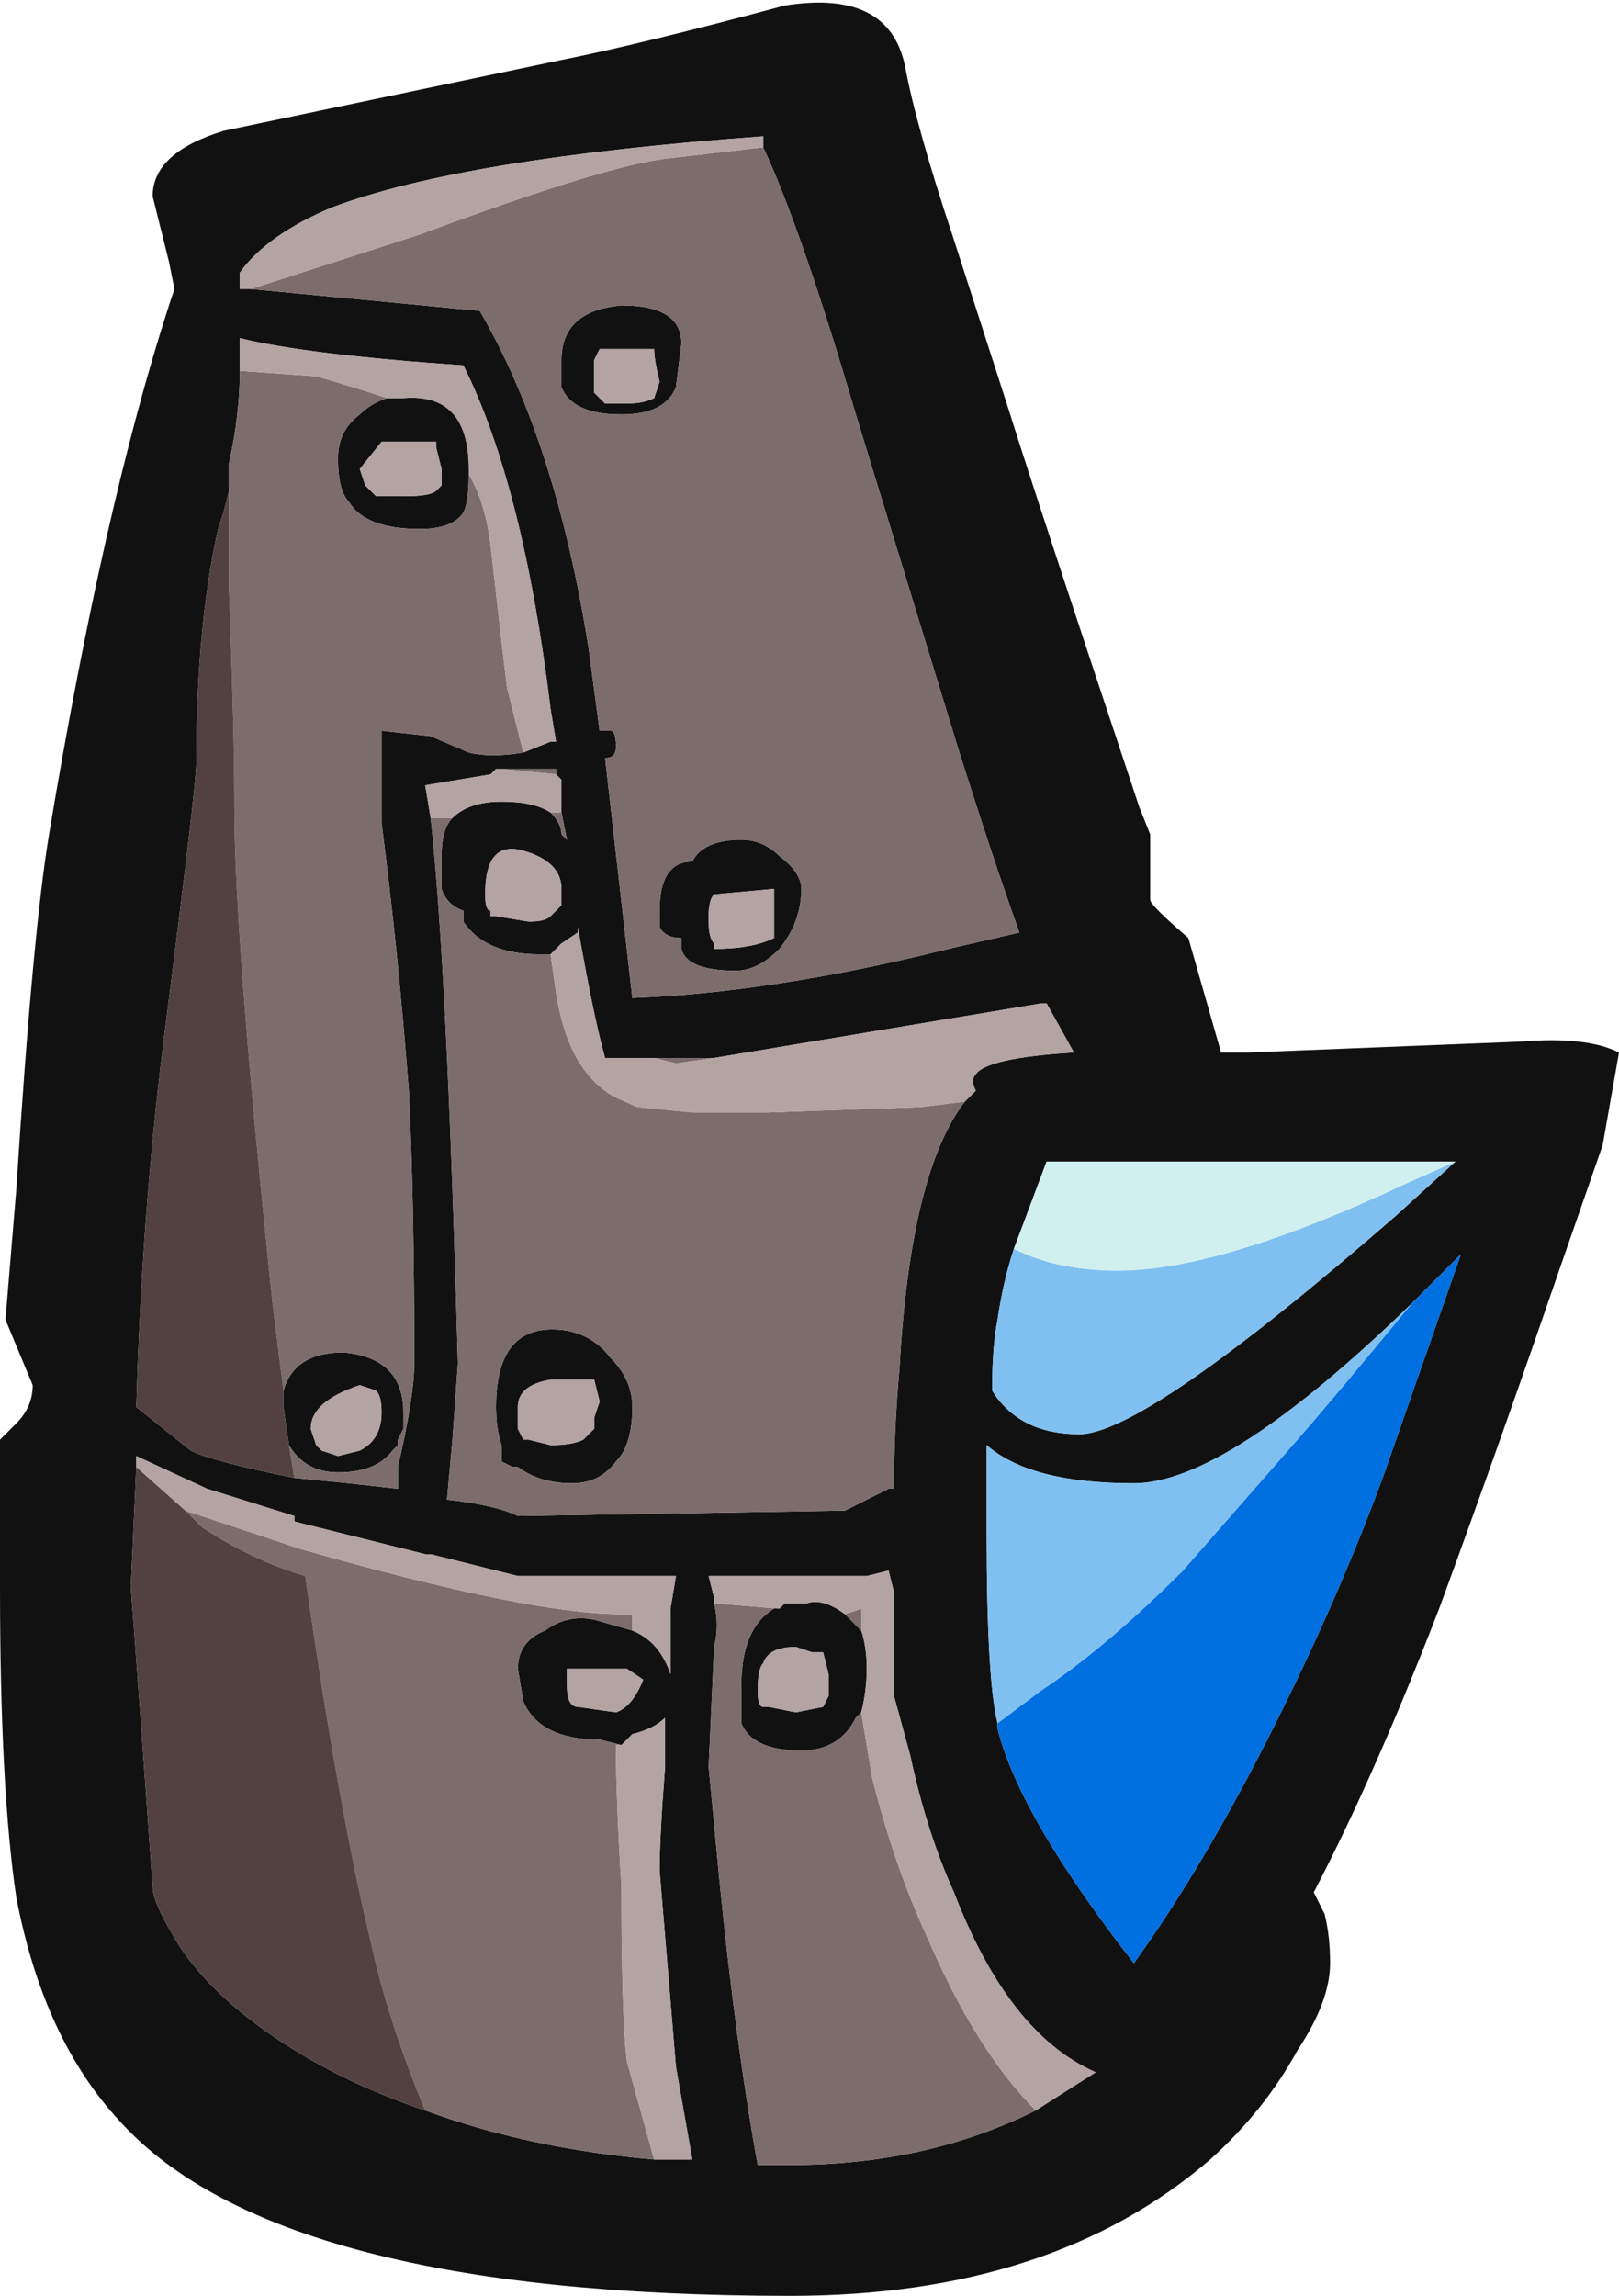 <?xml version="1.0" encoding="UTF-8" standalone="no"?>
<svg xmlns:ffdec="https://www.free-decompiler.com/flash" xmlns:xlink="http://www.w3.org/1999/xlink" ffdec:objectType="shape" height="21.05px" width="14.85px" xmlns="http://www.w3.org/2000/svg">
  <g transform="matrix(1.0, 0.0, 0.0, 1.0, 3.4, 8.85)">
    <path d="M3.6 -7.5 L3.6 -7.6 Q0.85 -7.4 -0.35 -6.95 -0.95 -6.7 -1.2 -6.35 L-1.2 -6.2 -1.1 -6.2 1.0 -6.0 Q1.7 -4.8 2.0 -2.9 L2.1 -2.15 2.2 -2.15 Q2.25 -2.15 2.25 -2.0 2.25 -1.9 2.15 -1.9 L2.4 0.3 Q3.7 0.25 5.3 -0.15 L5.95 -0.3 Q5.7 -1.0 5.4 -1.95 L4.45 -5.05 Q3.95 -6.75 3.6 -7.5 M3.8 -8.8 Q4.75 -8.95 4.9 -8.25 5.0 -7.7 5.35 -6.65 L5.85 -5.1 Q6.1 -4.3 7.05 -1.45 L7.15 -1.2 7.15 -0.6 Q7.15 -0.55 7.5 -0.25 L7.8 0.8 8.05 0.8 10.55 0.7 Q11.15 0.65 11.45 0.8 L11.3 1.65 10.9 2.8 Q10.35 4.4 9.8 5.9 9.2 7.45 8.65 8.5 L8.75 8.7 Q8.8 8.9 8.8 9.15 8.8 9.5 8.5 9.95 8.2 10.5 7.7 10.95 6.25 12.2 3.85 12.2 -0.85 12.2 -2.3 10.6 -3.0 9.85 -3.25 8.55 -3.4 7.55 -3.4 5.7 L-3.4 4.35 -3.25 4.2 Q-3.1 4.05 -3.1 3.85 L-3.35 3.25 -3.25 2.05 Q-3.1 -0.3 -2.95 -1.2 -2.45 -4.2 -1.85 -6.05 L-1.8 -6.2 -1.85 -6.45 -2.0 -7.05 Q-2.0 -7.45 -1.35 -7.65 L1.75 -8.3 Q2.5 -8.45 3.8 -8.8 M2.05 -5.55 L2.05 -5.25 2.15 -5.15 2.35 -5.15 Q2.5 -5.15 2.6 -5.2 L2.65 -5.35 Q2.6 -5.55 2.6 -5.65 L2.1 -5.65 2.05 -5.55 M2.3 -6.05 Q2.85 -6.05 2.85 -5.7 L2.8 -5.3 Q2.7 -5.05 2.3 -5.05 1.85 -5.05 1.75 -5.3 L1.75 -5.55 Q1.75 -6.0 2.3 -6.05 M0.15 -5.2 L0.3 -5.2 Q0.9 -5.25 0.9 -4.55 L0.9 -4.5 Q0.9 -4.25 0.85 -4.15 0.75 -4.0 0.45 -4.0 -0.05 -4.0 -0.2 -4.25 -0.3 -4.35 -0.3 -4.65 -0.3 -4.9 -0.1 -5.05 0.0 -5.15 0.15 -5.2 M1.4 -1.95 L1.65 -2.05 1.7 -2.05 1.65 -2.35 Q1.4 -4.4 0.85 -5.5 -0.6 -5.6 -1.2 -5.75 L-1.2 -5.45 Q-1.2 -5.05 -1.3 -4.6 L-1.3 -4.35 -1.35 -4.15 -1.4 -4.0 Q-1.6 -3.1 -1.6 -1.85 -1.6 -1.65 -1.9 0.7 -2.1 2.3 -2.15 4.05 L-1.65 4.45 Q-1.45 4.55 -0.7 4.7 L-0.2 4.75 0.25 4.8 Q0.25 4.7 0.25 4.6 0.4 3.95 0.4 3.65 0.4 2.15 0.35 1.15 0.25 -0.15 0.1 -1.3 L0.1 -2.15 0.55 -2.1 0.9 -1.95 Q1.1 -1.9 1.4 -1.95 M0.6 -4.8 L0.1 -4.8 -0.1 -4.55 -0.05 -4.4 0.05 -4.3 0.3 -4.3 Q0.55 -4.3 0.6 -4.35 L0.65 -4.4 0.65 -4.55 0.6 -4.75 0.6 -4.8 M1.2 -1.8 L1.15 -1.8 1.1 -1.75 0.5 -1.65 0.55 -1.35 Q0.7 0.0 0.8 3.65 L0.75 4.35 0.7 4.9 Q1.15 4.95 1.35 5.05 L4.35 5.0 4.75 4.8 4.8 4.8 Q4.8 4.25 4.85 3.7 4.95 1.9 5.45 1.25 L5.55 1.15 Q5.5 1.05 5.55 1.0 5.65 0.85 6.45 0.8 L6.2 0.35 6.15 0.35 3.15 0.85 2.6 0.85 2.45 0.85 2.15 0.85 Q2.05 0.5 1.9 -0.35 L1.9 -0.3 1.75 -0.2 1.65 -0.1 1.55 -0.1 Q1.05 -0.1 0.85 -0.4 L0.85 -0.5 Q0.7 -0.55 0.65 -0.7 L0.65 -1.0 Q0.65 -1.25 0.75 -1.35 0.9 -1.5 1.2 -1.5 1.5 -1.5 1.65 -1.4 1.75 -1.3 1.75 -1.2 L1.8 -1.15 1.75 -1.4 1.75 -1.7 1.7 -1.75 1.7 -1.8 1.2 -1.8 M1.1 -0.5 L1.1 -0.45 1.15 -0.45 1.45 -0.4 Q1.6 -0.4 1.65 -0.45 L1.75 -0.55 1.75 -0.7 Q1.75 -0.95 1.4 -1.05 1.05 -1.15 1.05 -0.65 1.05 -0.5 1.1 -0.5 M2.65 -0.35 Q2.65 -0.4 2.65 -0.5 2.65 -0.95 2.95 -0.95 3.05 -1.15 3.4 -1.15 3.6 -1.15 3.75 -1.0 3.95 -0.85 3.95 -0.7 3.95 -0.4 3.75 -0.15 3.55 0.05 3.35 0.05 2.9 0.05 2.85 -0.15 L2.85 -0.25 Q2.7 -0.25 2.65 -0.35 M3.15 -0.2 L3.15 -0.15 Q3.5 -0.15 3.7 -0.25 L3.7 -0.7 3.15 -0.65 Q3.1 -0.6 3.1 -0.45 L3.1 -0.4 Q3.1 -0.25 3.15 -0.2 M5.75 6.95 L5.75 7.0 Q5.95 7.8 7.0 9.15 7.65 8.25 8.3 6.95 8.9 5.75 9.3 4.65 L10.0 2.65 9.55 3.1 Q7.85 4.75 7.0 4.75 6.05 4.75 5.65 4.4 L5.65 5.2 Q5.65 6.55 5.75 6.95 M5.9 2.6 Q5.8 2.9 5.75 3.25 5.7 3.5 5.7 3.9 5.95 4.3 6.5 4.3 7.1 4.3 9.4 2.3 L9.95 1.8 6.2 1.8 Q6.05 2.2 5.9 2.6 M2.4 4.05 Q2.4 4.4 2.25 4.55 2.1 4.75 1.85 4.75 1.55 4.75 1.35 4.6 L1.3 4.6 1.2 4.55 1.2 4.4 Q1.15 4.25 1.15 4.05 1.15 3.25 1.8 3.35 2.05 3.4 2.2 3.6 2.4 3.8 2.4 4.05 M1.95 4.35 L2.05 4.25 Q2.05 4.2 2.05 4.15 L2.1 4.0 2.05 3.8 1.65 3.8 Q1.35 3.85 1.35 4.05 1.35 4.2 1.35 4.25 L1.4 4.35 1.45 4.35 1.65 4.4 Q1.85 4.4 1.95 4.35 M0.1 4.1 Q0.1 3.95 0.05 3.9 L-0.1 3.85 Q-0.55 4.0 -0.55 4.25 L-0.5 4.4 -0.45 4.45 -0.3 4.5 -0.1 4.45 Q0.1 4.35 0.1 4.1 M-0.8 3.9 Q-0.7 3.55 -0.25 3.55 0.3 3.6 0.3 4.1 L0.3 4.25 0.25 4.35 0.25 4.4 0.2 4.45 Q0.05 4.65 -0.3 4.65 -0.6 4.65 -0.75 4.4 L-0.8 4.05 -0.8 3.9 M2.3 7.15 L2.1 7.1 Q1.55 7.1 1.4 6.75 L1.35 6.45 Q1.35 6.2 1.6 6.1 1.8 5.95 2.05 6.0 L2.4 6.1 Q2.65 6.2 2.75 6.5 L2.75 5.9 2.8 5.6 1.35 5.6 0.55 5.4 0.5 5.4 -0.7 5.1 -0.7 5.05 -1.5 4.8 -2.15 4.5 -2.15 4.6 -2.2 5.7 -2.1 7.05 -2.0 8.45 Q-2.0 8.6 -1.75 9.0 -1.45 9.45 -0.85 9.85 -0.25 10.25 0.5 10.5 1.45 10.85 2.6 10.95 L2.95 10.95 2.8 10.1 2.65 8.3 Q2.65 8.0 2.7 7.35 L2.7 6.9 Q2.6 7.0 2.4 7.05 L2.3 7.15 M1.8 6.45 L1.8 6.6 Q1.8 6.8 1.9 6.8 L2.25 6.85 Q2.4 6.8 2.5 6.55 L2.35 6.45 1.8 6.45 M3.8 5.85 L4.0 5.85 Q4.15 5.8 4.35 5.95 L4.5 6.1 Q4.55 6.25 4.55 6.45 4.55 6.65 4.5 6.85 L4.45 6.9 Q4.3 7.2 3.95 7.2 3.5 7.2 3.4 6.95 L3.4 6.6 Q3.4 6.0 3.8 5.85 M6.1 10.5 L6.65 10.15 Q5.85 9.8 5.35 8.5 5.1 7.95 4.95 7.25 L4.8 6.7 4.8 5.75 4.75 5.55 4.55 5.6 3.1 5.6 3.15 5.8 3.15 5.85 Q3.2 6.05 3.15 6.25 L3.1 7.35 3.2 8.4 Q3.35 9.9 3.55 11.0 L3.85 11.0 Q5.1 11.0 6.1 10.5 M3.55 6.65 Q3.55 6.8 3.6 6.8 L3.65 6.8 3.9 6.85 4.15 6.8 4.2 6.7 4.2 6.5 4.15 6.3 4.05 6.3 3.9 6.25 Q3.65 6.25 3.6 6.4 3.55 6.45 3.55 6.65" fill="#111111" fill-rule="evenodd" stroke="none"/>
    <path d="M-1.1 -6.2 L0.45 -6.7 Q2.2 -7.35 2.75 -7.4 L3.6 -7.5 Q3.95 -6.75 4.45 -5.05 L5.4 -1.95 Q5.7 -1.0 5.95 -0.3 L5.3 -0.15 Q3.7 0.25 2.4 0.3 L2.15 -1.9 Q2.25 -1.9 2.25 -2.0 2.25 -2.15 2.2 -2.15 L2.1 -2.15 2.0 -2.9 Q1.7 -4.8 1.0 -6.0 L-1.1 -6.2 M2.3 -6.05 Q1.75 -6.0 1.75 -5.55 L1.75 -5.3 Q1.85 -5.05 2.3 -5.05 2.7 -5.05 2.8 -5.3 L2.85 -5.7 Q2.85 -6.05 2.3 -6.05 M0.9 -4.5 Q1.05 -4.25 1.1 -3.85 1.2 -2.95 1.25 -2.55 L1.4 -1.95 Q1.1 -1.9 0.9 -1.95 L0.55 -2.1 0.1 -2.15 0.1 -1.3 Q0.25 -0.15 0.35 1.15 0.4 2.15 0.4 3.65 0.4 3.95 0.25 4.6 0.25 4.7 0.25 4.8 L-0.2 4.75 -0.7 4.7 -0.75 4.4 Q-0.6 4.65 -0.3 4.65 0.05 4.65 0.2 4.45 L0.25 4.4 0.25 4.35 0.3 4.25 0.3 4.1 Q0.3 3.6 -0.25 3.55 -0.7 3.55 -0.8 3.9 L-0.9 3.1 Q-1.25 -0.25 -1.25 -1.45 -1.25 -2.15 -1.3 -3.45 L-1.3 -4.35 -1.3 -4.6 Q-1.2 -5.05 -1.2 -5.45 L-0.5 -5.4 Q-0.15 -5.3 0.15 -5.2 0.0 -5.15 -0.1 -5.05 -0.3 -4.9 -0.3 -4.65 -0.3 -4.35 -0.2 -4.25 -0.05 -4.0 0.45 -4.0 0.75 -4.0 0.85 -4.15 0.9 -4.25 0.9 -4.5 M0.55 -1.35 L0.75 -1.35 Q0.65 -1.25 0.65 -1.0 L0.65 -0.7 Q0.7 -0.55 0.85 -0.5 L0.85 -0.4 Q1.05 -0.1 1.55 -0.1 L1.65 -0.1 1.7 0.25 Q1.8 0.9 2.15 1.15 2.2 1.2 2.45 1.3 L2.95 1.35 3.65 1.35 5.05 1.3 5.45 1.25 Q4.95 1.9 4.85 3.7 4.8 4.25 4.8 4.8 L4.75 4.8 4.35 5.0 1.35 5.05 Q1.15 4.95 0.7 4.9 L0.75 4.35 0.8 3.65 Q0.7 0.0 0.55 -1.35 M1.65 -1.4 L1.75 -1.4 1.8 -1.15 1.75 -1.2 Q1.75 -1.3 1.65 -1.4 M1.7 -1.75 L1.2 -1.8 1.7 -1.8 1.7 -1.75 M3.15 0.85 L2.8 0.9 2.6 0.85 3.15 0.85 M2.45 0.85 L2.45 0.85 M2.65 -0.35 Q2.7 -0.25 2.85 -0.25 L2.85 -0.15 Q2.9 0.05 3.35 0.05 3.55 0.05 3.75 -0.15 3.95 -0.4 3.95 -0.7 3.95 -0.85 3.75 -1.0 3.6 -1.15 3.4 -1.15 3.05 -1.15 2.95 -0.95 2.65 -0.95 2.65 -0.5 2.65 -0.4 2.65 -0.35 M2.4 4.05 Q2.4 3.8 2.2 3.6 2.05 3.4 1.8 3.35 1.15 3.25 1.15 4.05 1.15 4.25 1.2 4.4 L1.2 4.55 1.3 4.6 1.35 4.6 Q1.55 4.75 1.85 4.75 2.1 4.75 2.25 4.55 2.4 4.4 2.4 4.05 M2.4 6.1 L2.05 6.0 Q1.8 5.95 1.6 6.1 1.35 6.2 1.35 6.45 L1.4 6.75 Q1.55 7.1 2.1 7.1 L2.3 7.15 2.25 7.15 Q2.25 7.65 2.3 8.45 2.3 9.65 2.35 10.05 L2.6 10.95 Q1.45 10.85 0.5 10.5 0.15 9.65 0.0 8.95 -0.3 7.7 -0.6 5.6 -1.1 5.45 -1.55 5.15 L-1.7 5.0 -0.65 5.35 Q1.45 5.95 2.3 5.95 L2.4 5.95 2.4 6.1 M4.35 5.95 L4.5 5.9 4.5 6.1 4.35 5.95 M4.5 6.85 L4.6 7.45 Q4.8 8.25 5.1 8.9 5.55 9.95 6.1 10.5 5.1 11.0 3.85 11.0 L3.55 11.0 Q3.35 9.9 3.2 8.4 L3.1 7.35 3.15 6.25 Q3.2 6.05 3.15 5.85 L3.75 5.9 3.8 5.85 Q3.4 6.0 3.4 6.6 L3.4 6.95 Q3.5 7.2 3.95 7.2 4.3 7.2 4.45 6.9 L4.5 6.85" fill="#7c6c6c" fill-rule="evenodd" stroke="none"/>
    <path d="M-0.75 4.4 L-0.7 4.7 Q-1.45 4.55 -1.65 4.45 L-2.15 4.05 Q-2.1 2.3 -1.9 0.7 -1.6 -1.65 -1.6 -1.85 -1.6 -3.1 -1.4 -4.0 L-1.35 -4.15 -1.3 -4.35 -1.3 -3.45 Q-1.25 -2.15 -1.25 -1.45 -1.25 -0.25 -0.9 3.1 L-0.8 3.9 -0.8 4.05 -0.75 4.4 M-1.7 5.0 L-1.55 5.15 Q-1.1 5.45 -0.6 5.6 -0.3 7.7 0.0 8.95 0.15 9.65 0.5 10.5 -0.25 10.25 -0.85 9.85 -1.45 9.45 -1.75 9.0 -2.0 8.6 -2.0 8.45 L-2.1 7.05 -2.2 5.7 -2.15 4.6 -1.7 5.0" fill="#534141" fill-rule="evenodd" stroke="none"/>
    <path d="M3.6 -7.5 L2.75 -7.4 Q2.2 -7.35 0.45 -6.7 L-1.1 -6.2 -1.2 -6.2 -1.2 -6.35 Q-0.95 -6.7 -0.35 -6.95 0.85 -7.4 3.6 -7.6 L3.6 -7.5 M2.05 -5.55 L2.1 -5.65 2.6 -5.65 Q2.6 -5.55 2.65 -5.35 L2.6 -5.2 Q2.5 -5.15 2.35 -5.15 L2.15 -5.15 2.05 -5.25 2.05 -5.55 M0.9 -4.5 L0.9 -4.55 Q0.9 -5.25 0.3 -5.2 L0.15 -5.2 Q-0.15 -5.3 -0.5 -5.4 L-1.2 -5.45 -1.2 -5.75 Q-0.6 -5.6 0.85 -5.5 1.4 -4.4 1.65 -2.35 L1.7 -2.05 1.65 -2.05 1.4 -1.95 1.25 -2.55 Q1.2 -2.95 1.1 -3.85 1.05 -4.25 0.9 -4.5 M0.6 -4.8 L0.6 -4.75 0.65 -4.55 0.65 -4.4 0.6 -4.35 Q0.55 -4.3 0.3 -4.3 L0.05 -4.3 -0.05 -4.4 -0.1 -4.55 0.1 -4.8 0.6 -4.8 M0.55 -1.35 L0.5 -1.65 1.1 -1.75 1.15 -1.8 1.2 -1.8 1.7 -1.75 1.75 -1.7 1.75 -1.4 1.65 -1.4 Q1.5 -1.5 1.2 -1.5 0.9 -1.5 0.75 -1.35 L0.55 -1.35 M1.1 -0.5 Q1.05 -0.5 1.05 -0.65 1.05 -1.15 1.4 -1.05 1.75 -0.95 1.75 -0.7 L1.75 -0.55 1.65 -0.45 Q1.6 -0.4 1.45 -0.4 L1.15 -0.45 1.1 -0.45 1.1 -0.5 M1.65 -0.1 L1.75 -0.2 1.9 -0.3 1.9 -0.35 Q2.05 0.5 2.15 0.85 L2.45 0.85 2.6 0.85 2.8 0.9 3.15 0.85 6.15 0.35 6.2 0.35 6.45 0.8 Q5.65 0.85 5.55 1.0 5.5 1.05 5.55 1.15 L5.45 1.25 5.05 1.3 3.65 1.35 2.95 1.35 2.45 1.3 Q2.2 1.2 2.15 1.15 1.8 0.9 1.7 0.25 L1.65 -0.1 M2.45 0.85 L2.45 0.85 M3.15 -0.2 Q3.1 -0.25 3.1 -0.4 L3.1 -0.45 Q3.1 -0.6 3.15 -0.65 L3.7 -0.7 3.7 -0.25 Q3.5 -0.15 3.15 -0.15 L3.15 -0.2 M1.95 4.35 Q1.85 4.4 1.65 4.4 L1.45 4.35 1.4 4.35 1.35 4.25 Q1.35 4.2 1.35 4.05 1.35 3.85 1.65 3.8 L2.05 3.8 2.1 4.0 2.05 4.15 Q2.05 4.2 2.05 4.25 L1.95 4.35 M0.1 4.1 Q0.1 4.35 -0.1 4.45 L-0.3 4.5 -0.45 4.45 -0.5 4.4 -0.55 4.25 Q-0.55 4.0 -0.1 3.85 L0.05 3.9 Q0.1 3.95 0.1 4.1 M2.4 6.1 L2.4 5.95 2.3 5.95 Q1.45 5.95 -0.65 5.35 L-1.7 5.0 -2.15 4.6 -2.15 4.5 -1.5 4.8 -0.7 5.05 -0.7 5.1 0.5 5.4 0.55 5.4 1.35 5.6 2.8 5.6 2.75 5.9 2.75 6.5 Q2.65 6.2 2.4 6.1 M2.6 10.95 L2.35 10.05 Q2.3 9.65 2.3 8.45 2.25 7.65 2.25 7.15 L2.3 7.15 2.4 7.05 Q2.6 7.0 2.7 6.9 L2.7 7.35 Q2.65 8.0 2.65 8.3 L2.8 10.1 2.95 10.95 2.6 10.95 M1.8 6.45 L2.35 6.45 2.5 6.55 Q2.4 6.8 2.25 6.85 L1.9 6.8 Q1.8 6.8 1.8 6.6 L1.8 6.45 M4.35 5.95 Q4.15 5.8 4.0 5.85 L3.8 5.85 3.75 5.9 3.15 5.85 3.15 5.8 3.1 5.6 4.55 5.6 4.75 5.55 4.8 5.75 4.8 6.7 4.95 7.25 Q5.1 7.95 5.35 8.5 5.85 9.8 6.65 10.15 L6.1 10.5 Q5.55 9.95 5.1 8.9 4.8 8.25 4.6 7.45 L4.5 6.85 Q4.55 6.65 4.55 6.45 4.55 6.25 4.5 6.1 L4.5 5.9 4.35 5.95 M3.55 6.65 Q3.55 6.45 3.6 6.4 3.65 6.25 3.9 6.25 L4.05 6.3 4.15 6.3 4.2 6.5 4.2 6.7 4.15 6.8 3.9 6.85 3.65 6.8 3.6 6.8 Q3.55 6.8 3.55 6.65" fill="#b4a3a3" fill-rule="evenodd" stroke="none"/>
    <path d="M9.55 3.1 L10.0 2.65 9.3 4.65 Q8.9 5.75 8.3 6.95 7.65 8.25 7.0 9.15 5.95 7.8 5.75 7.0 L5.75 6.95 6.15 6.65 Q6.75 6.25 7.45 5.55 L8.5 4.35 Q8.85 3.95 9.55 3.1" fill="#0070e0" fill-rule="evenodd" stroke="none"/>
    <path d="M9.55 3.1 Q8.85 3.95 8.5 4.35 L7.45 5.55 Q6.75 6.25 6.15 6.65 L5.75 6.95 Q5.65 6.55 5.65 5.2 L5.65 4.4 Q6.05 4.75 7.0 4.75 7.85 4.75 9.55 3.1 M9.95 1.8 L9.4 2.3 Q7.1 4.3 6.5 4.3 5.95 4.3 5.7 3.9 5.7 3.5 5.75 3.25 5.8 2.9 5.9 2.6 6.3 2.8 6.85 2.8 7.8 2.8 9.5 2.0 L9.95 1.8" fill="#80c0f0" fill-rule="evenodd" stroke="none"/>
    <path d="M9.95 1.8 L9.5 2.0 Q7.8 2.8 6.85 2.8 6.3 2.8 5.9 2.6 6.05 2.2 6.2 1.8 L9.95 1.8" fill="#d0f0f0" fill-rule="evenodd" stroke="none"/>
  </g>
</svg>
